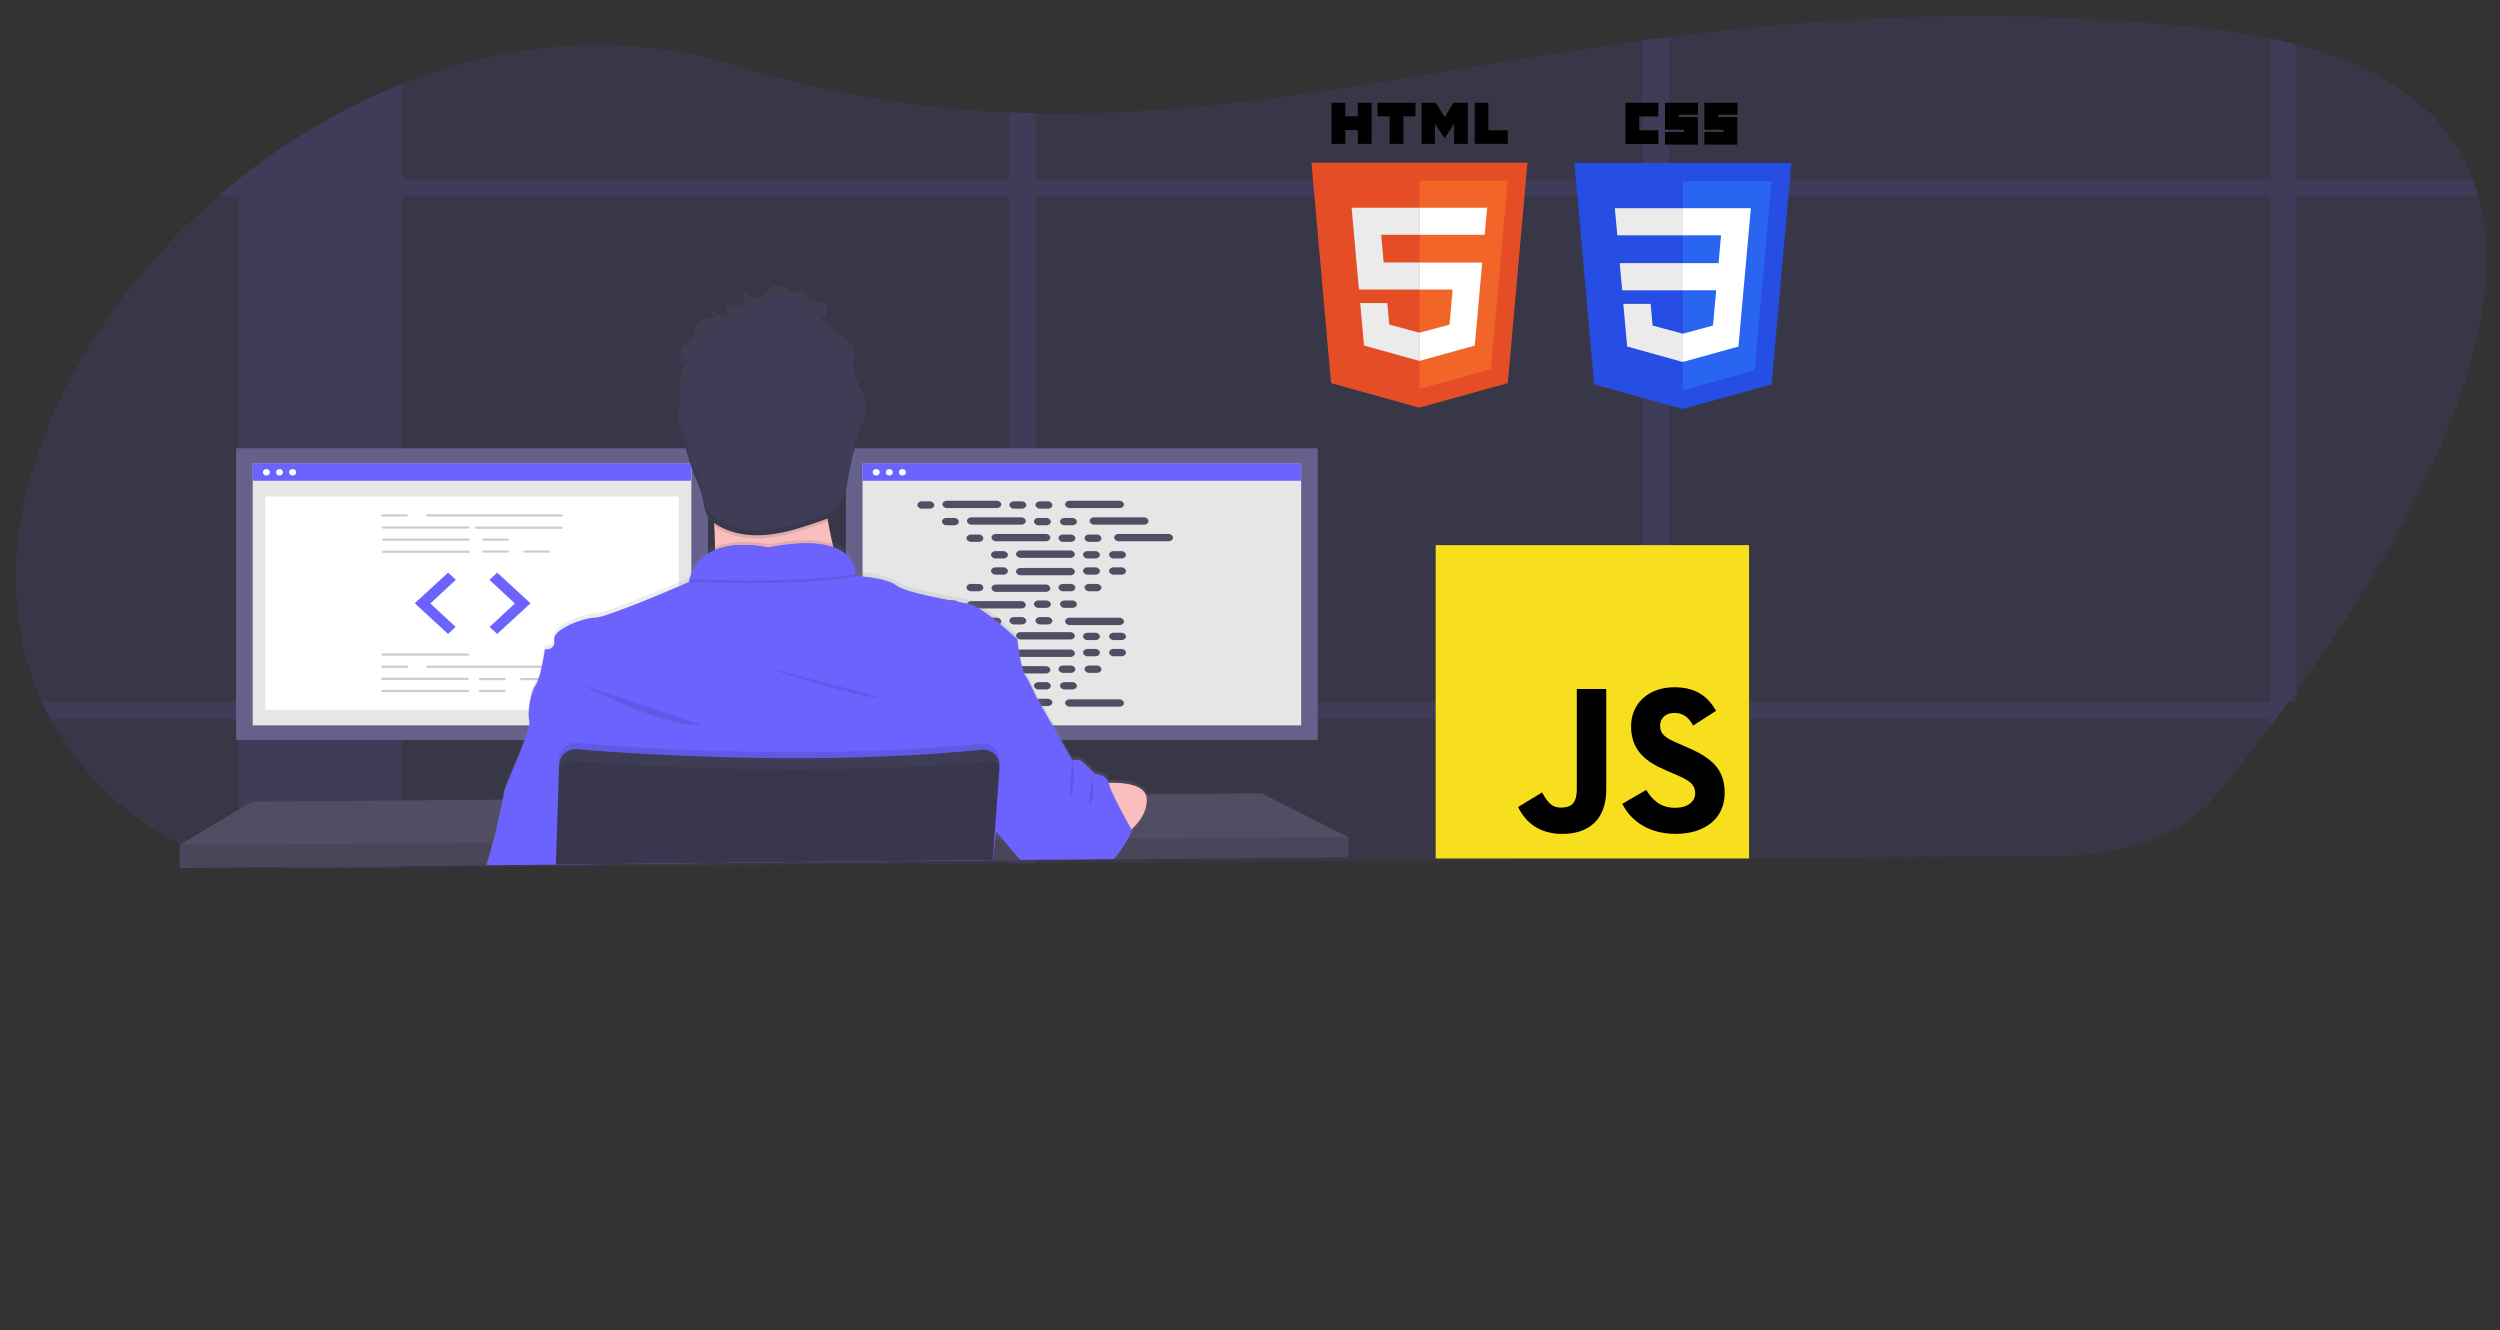 <?xml version="1.0" encoding="UTF-8" standalone="no"?>
<svg
   data-name="Layer 1"
   width="1041.32"
   height="554.17"
   viewBox="0 0 1041.32 554.17"
   version="1.1"
   id="svg172"
   sodipodi:docname="senadzenkovicdeveloper.svg"
   inkscape:version="1.1.1 (c3084ef, 2021-09-22)"
   xmlns:inkscape="http://www.inkscape.org/namespaces/inkscape"
   xmlns:sodipodi="http://sodipodi.sourceforge.net/DTD/sodipodi-0.dtd"
   xmlns="http://www.w3.org/2000/svg"
   xmlns:svg="http://www.w3.org/2000/svg"
   xmlns:rdf="http://www.w3.org/1999/02/22-rdf-syntax-ns#"
   xmlns:cc="http://creativecommons.org/ns#"
   xmlns:dc="http://purl.org/dc/elements/1.1/">
  <rect x="0" y="0" width="1041.32" height="554.17" fill="#333333" stroke="none"/>
  <g
     id="g15249"
     transform="matrix(0.252,0,0,0.252,955.009,90.54)">
    <path
       d="m 1673.577,27.188 q -9.92,-3.4 -20,-6.3 1.66,-6.79 3.09,-13.65 c 15.14,-73.51 5.24,-132.73 -28.57,-152.22 -32.42,-18.7 -85.44,0.8 -139,47.39 q -7.92,6.92 -15.47,14.2 -5.07,-4.85 -10.3,-9.51 c -56.11,-49.83 -112.32,-70.82 -146.14,-51.27 -32.39,18.75 -42,74.42 -28.35,144.09 q 2,10.35 4.59,20.58 c -7.95,2.26 -15.64,4.67 -23,7.24 -65.79,22.89 -107.81,58.89 -107.81,96.18 0,38.51 45.11,77.14 113.64,100.56 q 8.34,2.83 16.8,5.26 -2.74,11 -4.88,22.18 c -13,68.46 -2.84,122.82 29.46,141.45 33.37,19.26 89.37,-0.54 143.89,-48.2 4.31,-3.77 8.63,-7.77 13,-11.95 q 8.18,7.89 16.79,15.32 c 52.82,45.45 105,63.81 137.26,45.12 33.33,-19.29 44.16,-77.69 30.1,-148.73 q -1.6,-8.14 -3.73,-16.61 5.91,-1.74 11.56,-3.61 c 71.24,-23.6 117.6,-61.76 117.6,-100.79 0,-37.43 -43.38,-73.62 -110.5,-96.73 z"
       fill="#53c1de"
       id="path7594"
       clip-path="url(#clipPath15239)"
       inkscape:path-effect="#path-effect15243"
       inkscape:original-d="m 1673.5771,27.188468 q -9.92,-3.4 -20,-6.3 1.66,-6.79 3.09,-13.65 c 15.14,-73.51 5.24,-132.729998 -28.57,-152.219998 -32.42,-18.7 -85.44,0.8 -139,47.389998 q -7.92,6.92 -15.47,14.2 -5.07,-4.85 -10.3,-9.51 c -56.11,-49.829998 -112.32,-70.819998 -146.14,-51.269998 -32.39,18.75 -42,74.419998 -28.35,144.08999795 q 2,10.35000005 4.59,20.58000005 c -7.95,2.26 -15.64,4.67 -23,7.24 -65.79,22.89 -107.81,58.89 -107.81,96.180002 0,38.51 45.11,77.14 113.64,100.56 q 8.34,2.83 16.8,5.26 -2.74,11 -4.88,22.18 c -13,68.46 -2.84,122.82 29.46,141.45 33.37,19.26 89.37,-0.54 143.89,-48.2 4.31,-3.77 8.63,-7.77 13,-11.95 q 8.18,7.89 16.79,15.32 c 52.82,45.45 105,63.81 137.26,45.12 33.33,-19.29 44.16,-77.69 30.1,-148.73 q -1.6,-8.14 -3.73,-16.61 5.91,-1.74 11.56,-3.61 c 71.24,-23.6 117.6,-61.76 117.6,-100.79 0,-37.430002 -43.38,-73.620002 -110.5,-96.730002 z"
       transform="translate(-195.785,-3.318)" />
    <path
       d="m 1277.562,65.1 a 55.5,55.5 0 1 1 -55.5,55.5 55.49,55.49 0 0 1 55.5,-55.5"
       fill="#53c1de"
       id="path7598" />
  </g>
  <sodipodi:namedview
     id="namedview174"
     pagecolor="#ffffff"
     bordercolor="#666666"
     borderopacity="1.0"
     inkscape:pageshadow="2"
     inkscape:pageopacity="0.0"
     inkscape:pagecheckerboard="0"
     showgrid="false"
     inkscape:zoom="0.85235098"
     inkscape:cx="606.55764"
     inkscape:cy="368.97945"
     inkscape:window-width="1869"
     inkscape:window-height="937"
     inkscape:window-x="26"
     inkscape:window-y="25"
     inkscape:window-maximized="0"
     inkscape:current-layer="svg172" />
  <defs
     id="defs16">
    <inkscape:path-effect
       effect="powerclip"
       id="path-effect15243"
       is_visible="true"
       lpeversion="1"
       inverse="true"
       flatten="false"
       hide_clip="false"
       message="Use fill-rule evenodd on &lt;b&gt;fill and stroke&lt;/b&gt; dialog if no flatten result after convert clip to paths." />
    <linearGradient
       id="dff037aa-d578-4bab-81e7-399360663117-87"
       x1="597.75"
       y1="725.44"
       x2="597.75"
       y2="347.69"
       gradientUnits="userSpaceOnUse"
       gradientTransform="matrix(0.643,0,0,0.641,-44.381,-104.134)">
      <stop
         offset="0"
         stop-color="gray"
         stop-opacity="0.25"
         id="stop9" />
      <stop
         offset="0.54"
         stop-color="gray"
         stop-opacity="0.12"
         id="stop11" />
      <stop
         offset="1"
         stop-color="gray"
         stop-opacity="0.1"
         id="stop13" />
    </linearGradient>
    <clipPath
       clipPathUnits="userSpaceOnUse"
       id="clipPath15239">
      <path
         d="m 1658.127,199.508 c -3.4,1.13 -6.88,2.21 -10.44,3.27 a 621.6,621.6 0 0 0 -31.47,-78.73 623.06,623.06 0 0 0 30.25,-77.58 c 6.35,1.84 12.53,3.78 18.47,5.83 57.51,19.79 92.59,49.06 92.59,71.62 0,24 -37.89,55.21 -99.4,75.59 z m -25.52,50.58 c 6.22,31.41 7.1,59.81 3,82 -3.7,19.95 -11.14,33.25 -20.34,38.58 -19.59,11.33 -61.47,-3.4 -106.64,-42.27 q -7.77,-6.69 -15.63,-14.25 a 624.23,624.23 0 0 0 52.09,-66.14 620.2,620.2 0 0 0 84.17,-13 q 1.9,7.68 3.37,15 z m -258.12,118.64 c -19.14,6.76 -34.38,6.95 -43.59,1.64 -19.6,-11.31 -27.75,-55 -16.63,-113.5 q 2,-10.37 4.53,-20.63 a 625.79,625.79 0 0 0 83.75,12.13 645.09,645.09 0 0 0 53.35,65.9 q -5.79,5.61 -11.84,10.91 c -24.11,21.08 -48.28,36 -69.57,43.55 z m -89.64,-169.37 c -30.31,-10.36 -55.33,-23.82 -72.49,-38.5 -15.41,-13.2 -23.19,-26.31 -23.19,-36.94 0,-22.63 33.74,-51.5 90,-71.11 q 10.6,-3.69 21.39,-6.73 a 637.08,637.08 0 0 0 30.29,78.48 646.29,646.29 0 0 0 -30.66,79.6 q -7.74,-2.21 -15.34,-4.8 z m 30.05,-204.54 c -11.68,-59.69 -3.93,-104.72 15.59,-116 20.79,-12 66.76,5.12 115.22,48.15 3.1,2.75 6.21,5.63 9.32,8.6 a 635.89,635.89 0 0 0 -52.93,65.52 648.42,648.42 0 0 0 -82.93,12.89 q -2.39,-9.52 -4.27,-19.15 z m 268.11,66.19 q -9.11,-15.74 -18.89,-31.08 c 19.83,2.51 38.82,5.83 56.66,9.91 a 565.54,565.54 0 0 1 -19.89,53.51 q -8.61,-16.35 -17.88,-32.34 z m -109.36,-106.47 a 569.3,569.3 0 0 1 36.57,44.14 q -36.71,-1.73 -73.45,0 c 12.07,-15.92 24.44,-30.72 36.88,-44.13 z m -110,106.65 q -9.15,15.87 -17.55,32.14 c -7.73,-18.33 -14.34,-36.36 -19.74,-53.77 17.73,-4 36.64,-7.21 56.34,-9.68 q -9.92,15.44 -19.07,31.31 z m 19.61,158.65 a 564.64,564.64 0 0 1 -57.25,-9.21 c 5.49,-17.71 12.25,-36.13 20.15,-54.86 q 8.43,16.29 17.61,32.16 9.34,16.19 19.47,31.91 z m 91.14,75.33 c -12.6,-13.54 -25.15,-28.54 -37.39,-44.75 q 17.85,0.71 36.36,0.71 19,0 37.51,-0.84 a 563.94,563.94 0 0 1 -36.5,44.88 z m 126.69,-140.35 a 562.82,562.82 0 0 1 20.92,54.66 561.35,561.35 0 0 1 -58,9.89 q 9.85,-15.63 19.08,-31.63 9.38,-16.26 18,-32.92 z m -41,19.66 q -14.12,24.52 -29.81,48.1 c -18.44,1.32 -37.49,2 -56.91,2 -19.42,0 -38.15,-0.6 -56.27,-1.78 q -16.09,-23.5 -30.39,-48.17 -14.3,-24.67 -26.51,-50.08 12.27,-25.53 26.43,-50.1 v 0 q 14.14,-24.56 30.13,-48 c 18.49,-1.4 37.43,-2.13 56.59,-2.13 19.16,0 38.22,0.74 56.69,2.14 q 15.81,23.37 30,47.81 14.19,24.44 26.79,49.87 -12.45,25.62 -26.71,50.3 z m 54.77,-296.46 c 20.81,12 28.9,60.4 15.83,123.87 q -1.29,6.19 -2.8,12.35 a 635.74,635.74 0 0 0 -83.09,-13.13 625.16,625.16 0 0 0 -52.53,-65.56 q 7,-6.74 14.29,-13.11 c 45.88,-39.93 88.76,-55.69 108.3,-44.42 z"
         fill="#ffffff"
         id="path15241"
         style="display:none" />
      <path
         id="lpe_path-effect15243"
         class="powerclip"
         d="m 1157.617,-157.019 h 631.49 v 562.918 h -631.49 z m 500.51,356.528 c 61.51,-20.38 99.4,-51.59 99.4,-75.59 0,-22.56 -35.08,-51.83 -92.59,-71.62 -5.94,-2.05 -12.12,-3.99 -18.47,-5.83 a 623.06,623.06 0 0 1 -30.25,77.58 621.6,621.6 0 0 1 31.47,78.73 c 3.56,-1.06 7.04,-2.14 10.44,-3.27 z m -25.52,50.58 0.02,-0.08 q -1.47,-7.32 -3.37,-15 a 620.2,620.2 0 0 1 -84.17,13 624.23,624.23 0 0 1 -52.09,66.14 q 7.86,7.56 15.63,14.25 c 45.17,38.87 87.05,53.6 106.64,42.27 9.2,-5.33 16.64,-18.63 20.34,-38.58 4.1,-22.19 3.22,-50.59 -3,-82 z m -258.12,118.64 c 21.29,-7.55 45.46,-22.47 69.57,-43.55 q 6.05,-5.3 11.84,-10.91 a 645.09,645.09 0 0 1 -53.35,-65.9 625.79,625.79 0 0 1 -83.75,-12.13 q -2.53,10.26 -4.53,20.63 c -11.12,58.5 -2.97,102.19 16.63,113.5 9.21,5.31 24.45,5.12 43.59,-1.64 z m -89.64,-169.37 q 7.6,2.59 15.34,4.8 a 646.29,646.29 0 0 1 30.66,-79.6 637.08,637.08 0 0 1 -30.29,-78.48 q -10.79,3.04 -21.39,6.73 c -56.26,19.61 -90,48.48 -90,71.11 0,10.63 7.78,23.74 23.19,36.94 17.16,14.68 42.18,28.14 72.49,38.5 z m 30.05,-204.54 v 0.01 q 1.88,9.63 4.27,19.15 a 648.42,648.42 0 0 1 82.93,-12.89 635.89,635.89 0 0 1 52.93,-65.52 c -3.11,-2.97 -6.22,-5.85 -9.32,-8.6 -48.46,-43.03 -94.43,-60.15 -115.22,-48.15 -19.52,11.28 -27.27,56.31 -15.59,116 z m 268.11,66.19 q 9.27,15.99 17.88,32.34 a 565.54,565.54 0 0 0 19.89,-53.51 c -17.84,-4.08 -36.83,-7.4 -56.66,-9.91 q 9.78,15.34 18.89,31.08 z m -109.36,-106.47 v 0.01 c -12.44,13.41 -24.81,28.21 -36.88,44.13 q 36.74,-1.73 73.45,0 a 569.3,569.3 0 0 0 -36.57,-44.14 z m -110,106.65 h -0.02 q 9.15,-15.87 19.07,-31.31 c -19.7,2.47 -38.61,5.68 -56.34,9.68 5.4,17.41 12.01,35.44 19.74,53.77 q 8.4,-16.27 17.55,-32.14 z m 19.61,158.65 h -0.02 q -10.13,-15.72 -19.47,-31.91 -9.18,-15.87 -17.61,-32.16 c -7.9,18.73 -14.66,37.15 -20.15,54.86 a 564.64,564.64 0 0 0 57.25,9.21 z m 91.14,75.33 h -0.02 a 563.94,563.94 0 0 0 36.5,-44.88 q -18.51,0.84 -37.51,0.84 -18.51,0 -36.36,-0.71 c 12.24,16.21 24.79,31.21 37.39,44.75 z m 126.69,-140.35 q -8.62,16.66 -18,32.92 -9.23,16 -19.08,31.63 a 561.35,561.35 0 0 0 58,-9.89 562.82,562.82 0 0 0 -20.92,-54.66 z m -41,19.66 0.03,-0.04 q 14.26,-24.68 26.71,-50.3 -12.6,-25.43 -26.79,-49.87 -14.19,-24.44 -30,-47.81 c -18.47,-1.4 -37.53,-2.14 -56.69,-2.14 -19.16,0 -38.1,0.73 -56.59,2.13 q -15.99,23.44 -30.13,48 v 0 q -14.16,24.57 -26.43,50.1 12.21,25.41 26.51,50.08 14.3,24.67 30.39,48.17 c 18.12,1.18 36.85,1.78 56.27,1.78 19.42,0 38.47,-0.68 56.91,-2 q 15.69,-23.58 29.81,-48.1 z m 54.77,-296.46 c -19.54,-11.27 -62.42,4.49 -108.3,44.42 q -7.29,6.37 -14.29,13.11 a 625.16,625.16 0 0 1 52.53,65.56 635.74,635.74 0 0 1 83.09,13.13 q 1.51,-6.16 2.8,-12.35 c 13.07,-63.47 4.98,-111.87 -15.83,-123.87 z" />
    </clipPath>
  </defs>
  <title
     id="title18">programming</title>
  <path
     d="m 956.827,287.41 q -1.72,2.403 -3.429,4.741 -2.668,3.633 -5.267,7.125 c -0.771,1.032 -1.542,2.044 -2.293,3.056 -8.499,11.257 -16.435,21.214 -23.175,29.402 a 72.35,46.906 0 0 1 -63.061,24.795 l -149.869,1.057 h -1.581 l -12.847,0.09 -10.989,0.077 -33.7,0.237 h -1.364 l -17.156,0.122 h -0.524 l -105.744,0.743 -94.389,0.641 -10.98,0.077 -68.19,0.481 h -0.079 l -44.225,0.308 h -0.474 l -139.838,0.98 -41.833,0.295 A 87.036,56.426 0 0 1 99.464,359.188 85.376,55.35 0 0 1 60.833,343.331 C 42.866,330.497 29.772,315.524 20.977,299.276 q -1.907,-3.517 -3.558,-7.125 C -13.029,225.423 24.09,139.332 90.896,81.72 q 4.2,-3.614 8.539,-7.048 l 0.069,-0.051 c 20.546,-16.351 43.582,-30.01 68.121,-39.723 43.483,-17.241 91.661,-22.098 139.048,-7.624 40.094,12.25 77.529,18.01 113.818,19.573 3.666,0.154 7.333,0.269 10.98,0.34 83.241,1.698 161.254,-17.747 252.866,-30.299 3.647,-0.5 7.303,-0.993 10.989,-1.461 65.354,-8.432 137.852,-12.878 224.068,-3.53 a 186.87,121.15 0 0 1 26.446,4.1 q 5.702,1.192 10.989,2.563 c 41.151,10.853 63.594,30.907 73.131,56.036 q 1.354,3.498 2.342,7.118 c 16.909,60.444 -32.612,146.182 -75.473,205.697 z"
     fill="#6c63ff"
     opacity="0.1"
     id="path20"
     style="stroke-width:0.796" />
  <g
     opacity="0.1"
     id="g34"
     transform="matrix(0.988,0,0,0.641,6.637,6.649)">
    <path
       d="m 242.24,217 v 509.62 l -42.33,0.46 a 88.07,88.07 0 0 1 -26.67,-3.82 V 279 h 0.07 c 20.79,-25.55 44.1,-46.87 68.93,-62 z"
       transform="translate(-79.34,-172.91)"
       fill="#6c63ff"
       id="path22" />
    <path
       d="M 1117.24,290.08 H 164.6 q 4.25,-5.64 8.64,-11 V 279 h 941.63 q 1.37,5.43 2.37,11.08 z"
       transform="translate(-79.34,-172.91)"
       fill="#6c63ff"
       id="path24" />
    <path
       d="m 1040.82,191.51 v 427 h -3.47 q -2.7,5.67 -5.33,11.12 c -0.78,1.61 -1.56,3.19 -2.32,4.77 V 187.47 q 5.77,1.86 11.12,4.04 z"
       transform="translate(-79.34,-172.91)"
       fill="#6c63ff"
       id="path26" />
    <path
       d="m 776.21,186.58 v 534.25 l -11.12,0.12 V 188.86 c 3.69,-0.78 7.39,-1.55 11.12,-2.28 z"
       transform="translate(-79.34,-172.91)"
       fill="#6c63ff"
       id="path28" />
    <path
       d="m 509.22,236.15 v 487.58 l -11.11,0.12 V 235.62 c 3.71,0.24 7.42,0.38 11.11,0.53 z"
       transform="translate(-79.34,-172.91)"
       fill="#6c63ff"
       id="path30" />
    <path
       d="m 1037.35,618.52 q -2.7,5.67 -5.33,11.12 H 93.85 q -1.93,-5.49 -3.6,-11.12 z"
       transform="translate(-79.34,-172.91)"
       fill="#6c63ff"
       id="path32" />
  </g>
  <g
     id="g20713">
    <g
       id="g20084"
       transform="matrix(1.08,0,0,1.08,-111.12,-243.649)">
      <rect
         style="fill:#66618a;fill-opacity:1;stroke-width:1.095"
         id="rect17592"
         width="181.97"
         height="112.554"
         x="193.947"
         y="398.494" />
      <g
         id="g17568"
         transform="matrix(1.169,0,0,1.089,135.146,293.02)">
        <rect
           x="55.787"
           y="102.296"
           width="144.717"
           height="92.683"
           fill="#e6e6e6"
           id="rect7442"
           style="stroke-width:0.237" />
        <rect
           x="59.925"
           y="113.921"
           width="136.441"
           height="75.575"
           fill="#ffffff"
           id="rect7444"
           style="stroke-width:0.237" />
        <rect
           x="55.725"
           width="144.717"
           height="6.148"
           fill="#6c63ff"
           id="rect7446"
           y="102.214"
           style="stroke-width:0.237" />
        <circle
           cx="60.294"
           cy="105.357"
           fill="#ffffff"
           id="circle7448"
           r="1.14"
           style="stroke-width:0.237" />
        <circle
           cx="64.619"
           cy="105.357"
           fill="#ffffff"
           id="circle7450"
           r="1.14"
           style="stroke-width:0.237" />
        <circle
           cx="68.944"
           cy="105.357"
           fill="#ffffff"
           id="circle7452"
           r="1.14"
           style="stroke-width:0.237" />
        <path
           d="m 157.759,120.999 h -44.421 a 0.394,0.394 0 0 1 0,-0.782 h 44.421 a 0.394,0.394 0 0 1 0,0.782 z"
           fill="#cccccc"
           id="path7454"
           style="stroke-width:0.237" />
        <path
           d="M 126.98,125.299 H 98.737 a 0.394,0.394 0 0 1 0,-0.782 h 28.243 a 0.394,0.394 0 0 1 0,0.782 z"
           fill="#cccccc"
           id="path7456"
           style="stroke-width:0.237" />
        <path
           d="m 157.759,125.377 h -28.243 a 0.394,0.394 0 0 1 0,-0.782 h 28.243 a 0.394,0.394 0 0 1 0,0.782 z"
           fill="#cccccc"
           id="path7458"
           style="stroke-width:0.237" />
        <path
           d="M 127.048,129.599 H 98.806 a 0.394,0.394 0 0 1 0,-0.782 H 127.048 a 0.394,0.394 0 0 1 0,0.782 z"
           fill="#cccccc"
           id="path7460"
           style="stroke-width:0.237" />
        <path
           d="M 127.117,133.899 H 98.874 a 0.394,0.394 0 0 1 0,-0.782 h 28.243 a 0.394,0.394 0 0 1 0,0.782 z"
           fill="#cccccc"
           id="path7462"
           style="stroke-width:0.237" />
        <path
           d="m 139.936,129.599 h -8.089 a 0.394,0.394 0 0 1 0,-0.782 h 8.089 a 0.394,0.394 0 0 1 0,0.782 z"
           fill="#cccccc"
           id="path7464"
           style="stroke-width:0.237" />
        <path
           d="m 139.936,133.82 h -8.089 a 0.394,0.394 0 0 1 0,-0.782 h 8.089 a 0.394,0.394 0 0 1 0,0.782 z"
           fill="#cccccc"
           id="path7466"
           style="stroke-width:0.237" />
        <path
           d="m 153.509,133.82 h -8.089 a 0.394,0.394 0 0 1 0,-0.782 h 8.089 a 0.394,0.394 0 0 1 0,0.782 z"
           fill="#cccccc"
           id="path7468"
           style="stroke-width:0.237" />
        <path
           d="m 106.62,120.999 h -8.089 a 0.394,0.394 0 0 1 0,-0.782 h 8.089 a 0.394,0.394 0 0 1 0,0.782 z"
           fill="#cccccc"
           id="path7470"
           style="stroke-width:0.237" />
        <path
           d="M 126.877,170.3 H 98.634 a 0.394,0.394 0 0 1 0,-0.782 h 28.243 a 0.394,0.394 0 0 1 0,0.782 z"
           fill="#cccccc"
           id="path7472"
           style="stroke-width:0.237" />
        <path
           d="M 126.74,178.899 H 98.497 a 0.394,0.394 0 0 1 0,-0.782 h 28.243 a 0.394,0.394 0 0 1 0,0.782 z"
           fill="#cccccc"
           id="path7474"
           style="stroke-width:0.237" />
        <path
           d="M 126.808,183.199 H 98.566 a 0.394,0.394 0 0 1 0,-0.782 h 28.243 a 0.394,0.394 0 0 1 0,0.782 z"
           fill="#cccccc"
           id="path7476"
           style="stroke-width:0.237" />
        <path
           d="m 138.873,178.977 h -8.089 a 0.394,0.394 0 0 1 0,-0.782 h 8.089 a 0.394,0.394 0 0 1 0,0.782 z"
           fill="#cccccc"
           id="path7478"
           style="stroke-width:0.237" />
        <path
           d="m 138.873,183.199 h -8.089 a 0.394,0.394 0 0 1 0,-0.782 h 8.089 a 0.394,0.394 0 0 1 0,0.782 z"
           fill="#cccccc"
           id="path7480"
           style="stroke-width:0.237" />
        <path
           d="m 152.446,178.977 h -8.089 a 0.394,0.394 0 0 1 0,-0.782 h 8.089 a 0.394,0.394 0 0 1 0,0.782 z"
           fill="#cccccc"
           id="path7482"
           style="stroke-width:0.237" />
        <path
           d="M 157.793,174.6 H 113.373 a 0.394,0.394 0 0 1 0,-0.782 h 44.421 a 0.394,0.394 0 0 1 0,0.782 z"
           fill="#cccccc"
           id="path7484"
           style="stroke-width:0.237" />
        <path
           d="m 106.655,174.6 h -8.089 a 0.394,0.394 0 0 1 0,-0.782 h 8.089 a 0.394,0.394 0 0 1 0,0.782 z"
           fill="#cccccc"
           id="path7486"
           style="stroke-width:0.237" />
        <polygon
           points="501.622,208.985 547.965,254.748 558.392,244.321 523.345,209.274 558.681,173.938 547.965,163.221 "
           fill="#e6e6e6"
           id="polygon7488"
           transform="matrix(0.237,0,0,0.237,-9.633,102.214)" />
        <polygon
           points="662.662,208.985 616.32,254.748 605.893,244.321 640.939,209.274 605.603,173.938 616.32,163.221 "
           fill="#e6e6e6"
           id="polygon7490"
           transform="matrix(0.237,0,0,0.237,-9.633,102.214)" />
        <polygon
           points="501.622,208.985 547.965,254.748 558.392,244.321 523.345,209.274 558.681,173.938 547.965,163.221 "
           fill="#6c63ff"
           id="polygon7492"
           transform="matrix(0.237,0,0,0.237,-9.633,102.214)" />
        <polygon
           points="662.662,208.985 616.32,254.748 605.893,244.321 640.939,209.274 605.603,173.938 616.32,163.221 "
           fill="#6c63ff"
           id="polygon7494"
           transform="matrix(0.237,0,0,0.237,-9.633,102.214)" />
      </g>
    </g>
    <g
       id="g20084-5"
       transform="matrix(1.08,0,0,1.08,142.88,-243.649)">
      <rect
         style="fill:#66618a;fill-opacity:1;stroke-width:1.095"
         id="rect17592-1"
         width="181.97"
         height="112.554"
         x="193.947"
         y="398.494" />
      <g
         id="g17568-4"
         transform="matrix(1.169,0,0,1.089,135.146,293.02)">
        <rect
           x="55.787"
           y="102.296"
           width="144.717"
           height="92.683"
           fill="#e6e6e6"
           id="rect7442-6"
           style="stroke-width:0.237" />
        <rect
           x="55.725"
           width="144.717"
           height="6.148"
           fill="#6c63ff"
           id="rect7446-3"
           y="102.214"
           style="stroke-width:0.237" />
        <circle
           cx="60.294"
           cy="105.357"
           fill="#ffffff"
           id="circle7448-2"
           r="1.14"
           style="stroke-width:0.237" />
        <circle
           cx="64.619"
           cy="105.357"
           fill="#ffffff"
           id="circle7450-2"
           r="1.14"
           style="stroke-width:0.237" />
        <circle
           cx="68.944"
           cy="105.357"
           fill="#ffffff"
           id="circle7452-1"
           r="1.14"
           style="stroke-width:0.237" />
        <path
           d="m 106.655,174.6 h -8.089 a 0.394,0.394 0 0 1 0,-0.782 h 8.089 a 0.394,0.394 0 0 1 0,0.782 z"
           fill="#cccccc"
           id="path7486-3"
           style="stroke-width:0.237" />
        <polygon
           points="501.622,208.985 547.965,254.748 558.392,244.321 523.345,209.274 558.681,173.938 547.965,163.221 "
           fill="#e6e6e6"
           id="polygon7488-7"
           transform="matrix(0.237,0,0,0.237,-9.633,102.214)" />
        <polygon
           points="662.662,208.985 616.32,254.748 605.893,244.321 640.939,209.274 605.603,173.938 616.32,163.221 "
           fill="#e6e6e6"
           id="polygon7490-1"
           transform="matrix(0.237,0,0,0.237,-9.633,102.214)" />
      </g>
    </g>
  </g>
  <g
     id="g6902"
     transform="translate(14)">
    <g
       id="g6188"
       transform="translate(-6)">
      <rect
         x="374.122"
         y="208.82"
         width="7.03"
         height="3.062"
         rx="1.84"
         fill="#e6e6e6"
         id="rect252"
         style="fill:#514e64;fill-opacity:1;stroke-width:0.583" />
      <rect
         x="412.449"
         y="208.82"
         width="7.03"
         height="3.062"
         rx="1.84"
         fill="#e6e6e6"
         id="rect254"
         style="fill:#514e64;fill-opacity:1;stroke-width:0.583" />
      <rect
         x="423.308"
         y="208.82"
         width="7.03"
         height="3.062"
         rx="1.84"
         fill="#e6e6e6"
         id="rect256"
         style="fill:#514e64;fill-opacity:1;stroke-width:0.583" />
      <rect
         x="384.548"
         y="208.565"
         width="24.507"
         height="3.062"
         rx="1.84"
         fill="#e6e6e6"
         id="rect258"
         style="fill:#514e64;fill-opacity:1;stroke-width:0.583" />
      <rect
         x="435.649"
         y="208.565"
         width="24.507"
         height="3.062"
         rx="1.84"
         fill="#e6e6e6"
         id="rect260"
         style="fill:#514e64;fill-opacity:1;stroke-width:0.583" />
      <rect
         x="384.343"
         y="215.731"
         width="7.03"
         height="3.062"
         rx="1.84"
         fill="#e6e6e6"
         id="rect262"
         style="fill:#514e64;fill-opacity:1;stroke-width:0.583" />
      <rect
         x="422.669"
         y="215.731"
         width="7.03"
         height="3.062"
         rx="1.84"
         fill="#e6e6e6"
         id="rect264"
         style="fill:#514e64;fill-opacity:1;stroke-width:0.583" />
      <rect
         x="433.528"
         y="215.731"
         width="7.03"
         height="3.062"
         rx="1.84"
         fill="#e6e6e6"
         id="rect266"
         style="fill:#514e64;fill-opacity:1;stroke-width:0.583" />
      <rect
         x="394.767"
         y="215.476"
         width="24.507"
         height="3.062"
         rx="1.84"
         fill="#e6e6e6"
         id="rect268"
         style="fill:#514e64;fill-opacity:1;stroke-width:0.583" />
      <rect
         x="445.869"
         y="215.476"
         width="24.507"
         height="3.062"
         rx="1.84"
         fill="#e6e6e6"
         id="rect270"
         style="fill:#514e64;fill-opacity:1;stroke-width:0.583" />
      <rect
         x="394.562"
         y="222.642"
         width="7.03"
         height="3.062"
         rx="1.84"
         fill="#e6e6e6"
         id="rect272"
         style="fill:#514e64;fill-opacity:1;stroke-width:0.583" />
      <rect
         x="432.889"
         y="222.642"
         width="7.03"
         height="3.062"
         rx="1.84"
         fill="#e6e6e6"
         id="rect274"
         style="fill:#514e64;fill-opacity:1;stroke-width:0.583" />
      <rect
         x="443.748"
         y="222.642"
         width="7.03"
         height="3.062"
         rx="1.84"
         fill="#e6e6e6"
         id="rect276"
         style="fill:#514e64;fill-opacity:1;stroke-width:0.583" />
      <rect
         x="404.988"
         y="222.386"
         width="24.507"
         height="3.062"
         rx="1.84"
         fill="#e6e6e6"
         id="rect278"
         style="fill:#514e64;fill-opacity:1;stroke-width:0.583" />
      <rect
         x="456.089"
         y="222.386"
         width="24.507"
         height="3.062"
         rx="1.84"
         fill="#e6e6e6"
         id="rect280"
         style="fill:#514e64;fill-opacity:1;stroke-width:0.583" />
      <rect
         x="404.783"
         y="229.553"
         width="7.03"
         height="3.062"
         rx="1.84"
         fill="#e6e6e6"
         id="rect282"
         style="fill:#514e64;fill-opacity:1;stroke-width:0.583" />
      <rect
         x="443.11"
         y="229.553"
         width="7.03"
         height="3.062"
         rx="1.84"
         fill="#e6e6e6"
         id="rect284"
         style="fill:#514e64;fill-opacity:1;stroke-width:0.583" />
      <rect
         x="453.969"
         y="229.553"
         width="7.03"
         height="3.062"
         rx="1.84"
         fill="#e6e6e6"
         id="rect286"
         style="fill:#514e64;fill-opacity:1;stroke-width:0.583" />
      <rect
         x="415.208"
         y="229.297"
         width="24.507"
         height="3.062"
         rx="1.84"
         fill="#e6e6e6"
         id="rect288"
         style="fill:#514e64;fill-opacity:1;stroke-width:0.583" />
      <rect
         x="412.449"
         y="257.032"
         width="7.03"
         height="3.062"
         rx="1.84"
         fill="#e6e6e6"
         id="rect290"
         style="fill:#514e64;fill-opacity:1;stroke-width:0.583" />
      <rect
         x="423.308"
         y="257.032"
         width="7.03"
         height="3.062"
         rx="1.84"
         fill="#e6e6e6"
         id="rect292"
         style="fill:#514e64;fill-opacity:1;stroke-width:0.583" />
      <rect
         x="435.649"
         y="257.288"
         width="24.507"
         height="3.062"
         rx="1.84"
         fill="#e6e6e6"
         id="rect294"
         style="fill:#514e64;fill-opacity:1;stroke-width:0.583" />
      <rect
         x="374.122"
         y="257.032"
         width="7.03"
         height="3.062"
         rx="1.84"
         fill="#e6e6e6"
         id="rect296"
         style="fill:#514e64;fill-opacity:1;stroke-width:0.583" />
      <rect
         x="384.548"
         y="257.288"
         width="24.507"
         height="3.062"
         rx="1.84"
         fill="#e6e6e6"
         id="rect298"
         style="fill:#514e64;fill-opacity:1;stroke-width:0.583" />
      <rect
         x="384.343"
         y="250.122"
         width="7.03"
         height="3.062"
         rx="1.84"
         fill="#e6e6e6"
         id="rect300"
         style="fill:#514e64;fill-opacity:1;stroke-width:0.583" />
      <rect
         x="422.669"
         y="250.122"
         width="7.03"
         height="3.062"
         rx="1.84"
         fill="#e6e6e6"
         id="rect302"
         style="fill:#514e64;fill-opacity:1;stroke-width:0.583" />
      <rect
         x="433.528"
         y="250.122"
         width="7.03"
         height="3.062"
         rx="1.84"
         fill="#e6e6e6"
         id="rect304"
         style="fill:#514e64;fill-opacity:1;stroke-width:0.583" />
      <rect
         x="394.767"
         y="250.377"
         width="24.507"
         height="3.062"
         rx="1.84"
         fill="#e6e6e6"
         id="rect306"
         style="fill:#514e64;fill-opacity:1;stroke-width:0.583" />
      <rect
         x="394.562"
         y="243.211"
         width="7.03"
         height="3.062"
         rx="1.84"
         fill="#e6e6e6"
         id="rect308"
         style="fill:#514e64;fill-opacity:1;stroke-width:0.583" />
      <rect
         x="432.889"
         y="243.211"
         width="7.03"
         height="3.062"
         rx="1.84"
         fill="#e6e6e6"
         id="rect310"
         style="fill:#514e64;fill-opacity:1;stroke-width:0.583" />
      <rect
         x="443.748"
         y="243.211"
         width="7.03"
         height="3.062"
         rx="1.84"
         fill="#e6e6e6"
         id="rect312"
         style="fill:#514e64;fill-opacity:1;stroke-width:0.583" />
      <rect
         x="404.988"
         y="243.466"
         width="24.507"
         height="3.062"
         rx="1.84"
         fill="#e6e6e6"
         id="rect314"
         style="fill:#514e64;fill-opacity:1;stroke-width:0.583" />
      <rect
         x="404.783"
         y="236.3"
         width="7.03"
         height="3.062"
         rx="1.84"
         fill="#e6e6e6"
         id="rect316"
         style="fill:#514e64;fill-opacity:1;stroke-width:0.583" />
      <rect
         x="443.11"
         y="236.3"
         width="7.03"
         height="3.062"
         rx="1.84"
         fill="#e6e6e6"
         id="rect318"
         style="fill:#514e64;fill-opacity:1;stroke-width:0.583" />
      <rect
         x="453.969"
         y="236.3"
         width="7.03"
         height="3.062"
         rx="1.84"
         fill="#e6e6e6"
         id="rect320"
         style="fill:#514e64;fill-opacity:1;stroke-width:0.583" />
      <rect
         x="415.208"
         y="236.556"
         width="24.507"
         height="3.062"
         rx="1.84"
         fill="#e6e6e6"
         id="rect322"
         style="fill:#514e64;fill-opacity:1;stroke-width:0.583" />
    </g>
    <g
       id="g6841">
      <rect
         x="398.783"
         y="263.553"
         width="7.03"
         height="3.062"
         rx="1.84"
         fill="#e6e6e6"
         id="rect282-8"
         style="fill:#514e64;fill-opacity:1;stroke-width:0.583" />
      <rect
         x="437.11"
         y="263.553"
         width="7.03"
         height="3.062"
         rx="1.84"
         fill="#e6e6e6"
         id="rect284-3"
         style="fill:#514e64;fill-opacity:1;stroke-width:0.583" />
      <rect
         x="447.969"
         y="263.553"
         width="7.03"
         height="3.062"
         rx="1.84"
         fill="#e6e6e6"
         id="rect286-5"
         style="fill:#514e64;fill-opacity:1;stroke-width:0.583" />
      <rect
         x="409.208"
         y="263.297"
         width="24.507"
         height="3.062"
         rx="1.84"
         fill="#e6e6e6"
         id="rect288-2"
         style="fill:#514e64;fill-opacity:1;stroke-width:0.583" />
      <rect
         x="406.449"
         y="291.032"
         width="7.03"
         height="3.062"
         rx="1.84"
         fill="#e6e6e6"
         id="rect290-2"
         style="fill:#514e64;fill-opacity:1;stroke-width:0.583" />
      <rect
         x="417.308"
         y="291.032"
         width="7.03"
         height="3.062"
         rx="1.84"
         fill="#e6e6e6"
         id="rect292-6"
         style="fill:#514e64;fill-opacity:1;stroke-width:0.583" />
      <rect
         x="429.649"
         y="291.288"
         width="24.507"
         height="3.062"
         rx="1.84"
         fill="#e6e6e6"
         id="rect294-6"
         style="fill:#514e64;fill-opacity:1;stroke-width:0.583" />
      <rect
         x="368.122"
         y="291.032"
         width="7.03"
         height="3.062"
         rx="1.84"
         fill="#e6e6e6"
         id="rect296-7"
         style="fill:#514e64;fill-opacity:1;stroke-width:0.583" />
      <rect
         x="378.548"
         y="291.288"
         width="24.507"
         height="3.062"
         rx="1.84"
         fill="#e6e6e6"
         id="rect298-8"
         style="fill:#514e64;fill-opacity:1;stroke-width:0.583" />
      <rect
         x="378.343"
         y="284.122"
         width="7.03"
         height="3.062"
         rx="1.84"
         fill="#e6e6e6"
         id="rect300-4"
         style="fill:#514e64;fill-opacity:1;stroke-width:0.583" />
      <rect
         x="416.669"
         y="284.122"
         width="7.03"
         height="3.062"
         rx="1.84"
         fill="#e6e6e6"
         id="rect302-1"
         style="fill:#514e64;fill-opacity:1;stroke-width:0.583" />
      <rect
         x="427.528"
         y="284.122"
         width="7.03"
         height="3.062"
         rx="1.84"
         fill="#e6e6e6"
         id="rect304-7"
         style="fill:#514e64;fill-opacity:1;stroke-width:0.583" />
      <rect
         x="388.767"
         y="284.377"
         width="24.507"
         height="3.062"
         rx="1.84"
         fill="#e6e6e6"
         id="rect306-1"
         style="fill:#514e64;fill-opacity:1;stroke-width:0.583" />
      <rect
         x="388.562"
         y="277.211"
         width="7.03"
         height="3.062"
         rx="1.84"
         fill="#e6e6e6"
         id="rect308-8"
         style="fill:#514e64;fill-opacity:1;stroke-width:0.583" />
      <rect
         x="426.889"
         y="277.211"
         width="7.03"
         height="3.062"
         rx="1.84"
         fill="#e6e6e6"
         id="rect310-7"
         style="fill:#514e64;fill-opacity:1;stroke-width:0.583" />
      <rect
         x="437.748"
         y="277.211"
         width="7.03"
         height="3.062"
         rx="1.84"
         fill="#e6e6e6"
         id="rect312-8"
         style="fill:#514e64;fill-opacity:1;stroke-width:0.583" />
      <rect
         x="398.988"
         y="277.466"
         width="24.507"
         height="3.062"
         rx="1.84"
         fill="#e6e6e6"
         id="rect314-7"
         style="fill:#514e64;fill-opacity:1;stroke-width:0.583" />
      <rect
         x="398.783"
         y="270.3"
         width="7.03"
         height="3.062"
         rx="1.84"
         fill="#e6e6e6"
         id="rect316-7"
         style="fill:#514e64;fill-opacity:1;stroke-width:0.583" />
      <rect
         x="437.11"
         y="270.3"
         width="7.03"
         height="3.062"
         rx="1.84"
         fill="#e6e6e6"
         id="rect318-4"
         style="fill:#514e64;fill-opacity:1;stroke-width:0.583" />
      <rect
         x="447.969"
         y="270.3"
         width="7.03"
         height="3.062"
         rx="1.84"
         fill="#e6e6e6"
         id="rect320-4"
         style="fill:#514e64;fill-opacity:1;stroke-width:0.583" />
      <rect
         x="409.208"
         y="270.556"
         width="24.507"
         height="3.062"
         rx="1.84"
         fill="#e6e6e6"
         id="rect322-9"
         style="fill:#514e64;fill-opacity:1;stroke-width:0.583" />
    </g>
  </g>
  <polygon
     points="711.18,548.05 709.56,548.08 651.82,548.61 650.44,548.63 632.89,548.78 632.37,548.78 525.39,549.77 349.78,551.4 349.63,551.4 304.98,551.82 304.5,551.83 106.1,553.65 106.1,538.65 152.75,510.65 246.35,509.87 248.35,509.86 249.01,509.85 251.01,509.82 295.95,509.45 297.96,509.44 298.6,509.43 300.6,509.42 315.01,509.3 315.39,509.29 350.94,508.99 351.23,508.99 628.63,506.65 635.42,506.6 636.1,506.6 641.28,506.55 678.93,506.24 680.93,506.21 682.78,506.19 683.74,506.19 695.45,506.1 697.77,506.07 700.88,506.05 710.63,505.96 726.1,505.83 728.1,505.81 731.58,505.79 732.23,505.79 806.94,505.15 863.1,533.65 863.1,546.65 "
     fill="#65617d"
     id="polygon40"
     transform="matrix(0.643,0,0,0.641,6.641,6.649)" />
  <polygon
     points="711.18,548.05 709.56,548.08 651.82,548.61 650.44,548.63 632.89,548.78 632.37,548.78 525.39,549.77 349.78,551.4 349.63,551.4 304.98,551.82 304.5,551.83 106.1,553.65 106.1,538.65 152.75,510.65 246.35,509.87 248.35,509.86 249.01,509.85 251.01,509.82 295.95,509.45 297.96,509.44 298.6,509.43 300.6,509.42 315.01,509.3 315.39,509.29 350.94,508.99 351.23,508.99 628.63,506.65 635.42,506.6 636.1,506.6 641.28,506.55 678.93,506.24 680.93,506.21 682.78,506.19 683.74,506.19 695.45,506.1 697.77,506.07 700.88,506.05 710.63,505.96 726.1,505.83 728.1,505.81 731.58,505.79 732.23,505.79 806.94,505.15 863.1,533.65 863.1,546.65 "
     opacity="0.2"
     id="polygon42"
     transform="matrix(0.643,0,0,0.641,6.641,6.649)" />
  <polygon
     points="711.18,548.05 709.56,548.08 651.82,548.61 650.44,548.63 632.89,548.78 632.37,548.78 525.39,549.77 349.78,551.4 349.63,551.4 304.98,551.82 304.5,551.83 106.1,553.65 106.1,538.65 308.61,537.32 309.09,537.32 350.08,537.04 350.27,537.04 633.35,535.17 633.64,535.17 633.81,535.16 634.28,535.16 639.07,535.13 640.53,535.13 715.02,534.63 719.42,534.61 720.4,534.6 863.1,533.65 863.1,546.65 "
     opacity="0.1"
     id="polygon100"
     transform="matrix(0.643,0,0,0.641,6.641,6.649)" />
  <ellipse
     cx="319.985"
     cy="181.022"
     fill="#fbbebe"
     id="circle102"
     rx="33.009"
     ry="32.887"
     style="stroke-width:0.642" />
  <path
     d="m 202.392,360.431 c 0,-0.07 0.039,-0.147 0.064,-0.224 0.643,-2.3 1.788,-6.189 2.643,-9.297 0.109,-0.384 0.212,-0.762 0.309,-1.121 0.945,-3.505 2.785,-11.712 3.807,-16.831 0.36,-1.8 0.643,-3.204 0.701,-3.908 0.129,-1.083 2.064,-5.715 4.257,-11.039 1.537,-3.742 3.215,-7.829 4.444,-11.276 a 39.472,39.326 0 0 0 1.884,-6.311 3.28,3.268 0 0 0 0,-1.365 9.447,9.412 0 0 1 -0.309,-2.242 v 0 c -0.148,-3.972 1.042,-10.251 2.881,-12.884 2.251,-3.204 3.858,-15.159 3.858,-15.159 0,0 3.331,0.481 3.858,-2.262 a 3.955,3.94 0 0 0 0.064,-0.897 4.765,4.748 0 0 0 -0.058,-0.711 c -0.572,-3.998 9.466,-8.252 15.112,-9.168 a 12.649,12.603 0 0 1 1.929,-0.179 17.517,17.453 0 0 0 4.019,-0.923 q 0.9,-0.276 1.929,-0.641 c 2.367,-0.794 5.196,-1.845 8.199,-2.998 11.292,-4.363 24.964,-10.251 24.964,-10.251 0.097,-0.455 0.206,-0.891 0.328,-1.32 a 17.82,17.754 0 0 1 10.514,-12.128 v 0 c 0,-0.423 0,-0.852 0,-1.281 0,-2.21 -0.097,-4.485 -0.193,-6.753 0,-0.442 -0.039,-0.884 -0.064,-1.326 0,-0.128 0,-0.263 0,-0.391 0,-0.128 0,-0.224 0,-0.333 0,-0.448 -0.045,-0.897 -0.071,-1.339 l -0.116,-0.09 a 10.553,10.514 0 0 1 -2.508,-2.691 9.82,9.783 0 0 1 -0.913,-1.922 c -0.804,-2.172 -0.99,-4.594 -1.531,-6.888 l -0.116,-0.474 a 54.018,53.819 0 0 0 -2.572,-6.779 c -1.421,-3.473 -2.514,-7.048 -3.601,-10.668 q -0.99,-3.287 -2,-6.586 l -1.016,-3.357 c -0.193,-0.641 -0.386,-1.281 -0.534,-1.922 v 0 a 8.534,8.502 0 0 1 -0.167,-0.897 6.431,6.407 0 0 1 0.154,-2.954 20.636,20.56 0 0 1 0.849,-1.922 5.061,5.042 0 0 0 0.322,-0.884 v 0 a 1.929,1.922 0 0 0 0.051,-0.205 3.633,3.62 0 0 0 0.071,-0.692 11.871,11.827 0 0 0 -0.334,-2.492 0.045,0.045 0 0 1 0,-0.032 1.646,1.64 0 0 0 -0.032,-0.173 16.386,16.325 0 0 1 -0.232,-1.922 18.295,18.228 0 0 1 2.231,-9.976 l 0.122,-0.231 a 16.218,16.158 0 0 1 1.183,-1.781 v 0 c 0.199,-0.269 0.405,-0.525 0.643,-0.782 -0.9,0.859 -2.379,0.481 -3.215,-0.442 a 2.321,2.313 0 0 1 -0.354,-0.481 2.45,2.441 0 0 1 -0.148,-0.288 c -0.032,-0.077 -0.058,-0.16 -0.084,-0.243 -0.45,-1.57 0.334,-3.242 1.363,-4.517 a 11.89,11.847 0 0 1 3.691,-3.011 v 0 a 2.469,2.46 0 0 1 0.257,-0.135 11.009,10.969 0 0 1 1.698,-0.679 v 0 a 9.685,9.649 0 0 1 1.048,-0.282 l -2.386,-0.218 -0.965,-0.09 a 9.318,9.284 0 0 1 8.36,-6.99 h 0.695 a 7.543,7.515 0 0 1 1.01,0.083 2.855,2.845 0 0 1 -1.704,-2.774 9.267,9.232 0 0 0 5.91,1.961 h 0.244 a 19.292,19.221 0 0 1 -0.219,-2.095 v 0 a 21.344,21.265 0 0 1 0,-2.858 5.428,5.408 0 0 0 4.36,1.448 l -1.338,-1.858 a 6.103,6.08 0 0 0 4.219,1.313 l 0.309,-0.032 a 4.502,4.485 0 0 0 0.765,-0.147 h 0.058 c -0.122,-0.154 -0.232,-0.314 -0.341,-0.481 l -0.039,-0.077 a 6.219,6.196 0 0 1 -0.643,-1.339 4.238,4.222 0 0 1 -0.154,-0.557 v 0 a 5.627,5.606 0 0 1 0.289,-3.492 c 2.077,1.73 4.354,4.094 7.074,2.307 2.72,-1.788 2.81,-5.068 7.074,-4.735 a 6.559,6.535 0 0 1 5.408,3.921 4.341,4.325 0 0 1 4.932,-1.121 4.405,4.389 0 0 1 2.495,4.414 c 1.768,-0.442 3.672,-0.878 5.37,-0.211 1.698,0.666 2.791,2.825 1.826,4.267 a 0.92,0.916 0 0 1 -0.09,0.128 c -0.791,1.019 -2.54,1.576 -2.354,2.858 l 0.27,0.192 0.836,0.602 q 4.92,3.537 9.582,7.432 c 1.595,1.333 3.293,2.934 3.402,5.017 a 5.556,5.536 0 0 1 -0.154,1.518 v 0 c -0.103,0.5 -0.244,1 -0.354,1.499 a 12.546,12.5 0 0 0 -0.219,3.876 v 0 c 0.045,0.378 0.103,0.75 0.174,1.128 0.984,4.953 4.958,9.04 5.35,14.095 v 0.359 a 11.434,11.392 0 0 1 -0.045,1.621 c -0.296,3.075 -1.723,6.029 -2.881,8.97 -0.071,0.179 -0.141,0.359 -0.206,0.538 -2.231,5.766 -3.518,11.911 -4.502,18.042 a 64.475,64.237 0 0 1 -1.286,6.465 17.189,17.126 0 0 1 -3.273,6.683 10.431,10.392 0 0 1 -2.161,1.922 12.006,11.962 0 0 1 -1.704,0.903 c 0,0 0,0 0,0.038 0.071,0.391 0.129,0.782 0.199,1.172 0.039,0.205 0.071,0.41 0.109,0.641 v 0 a 0.09,0.09 0 0 0 0,0.038 c 0.54,3.031 1.158,5.997 1.807,8.816 l 0.328,1.403 c 8.103,2.915 9.061,8.887 9.119,11.174 a 6.199,6.176 0 0 1 0,0.916 c 0,0 12.218,0.32 17.041,3.844 a 13.08,13.032 0 0 0 2.9,1.474 53.375,53.178 0 0 0 5.948,1.852 c 1.035,0.269 2.116,0.532 3.215,0.788 1.929,0.442 3.974,0.871 5.948,1.281 5.267,1.057 10.225,1.922 12.739,2.563 6,1.512 19.723,14.621 19.723,14.621 0,0 1.608,13.224 3.215,15.153 1.608,1.929 4.502,8.707 4.502,8.707 l 10.636,18.843 4.502,7.925 h 2.894 c 0.399,0 1.183,0.564 2.064,1.345 0.765,0.679 1.614,1.525 2.36,2.294 l 1.235,1.313 0.772,0.852 c 0,0 4.675,0.115 5.942,3.799 3.807,-0.109 8.482,0.141 11.755,1.602 a 9.093,9.059 0 0 1 1.286,0.692 5.582,5.561 0 0 1 2.656,3.626 5.363,5.343 0 0 1 0.116,0.923 c 0,0.365 0,0.73 0,1.089 -0.232,4.85 -3.402,8.887 -6.315,11.603 l 0.206,0.365 c 0,0 -0.097,0.231 -0.283,0.641 -0.051,0.122 -0.116,0.256 -0.186,0.41 v 0 c -0.379,0.807 -0.984,2.018 -1.775,3.434 a 40.713,40.563 0 0 1 -6.154,8.438 l -0.186,0.192 -37.131,0.34 -0.109,-0.128 -7.202,-8.56 -3.582,-4.254 -0.109,-0.135 -0.103,1.019 -0.347,3.396 -0.836,8.207 -0.045,0.41 v 0.109 l -0.097,0.948 0.071,-0.948 h -0.186 l -68.809,0.641 -112.937,1.243 v 0.538 h -0.09 v -0.538 l -28.778,0.308 z"
     fill="url(#dff037aa-d578-4bab-81e7-399360663117-87)"
     id="path104"
     style="fill:url(#dff037aa-d578-4bab-81e7-399360663117-87);stroke-width:0.642" />
  <path
     d="m 353,248.296 c 0,0 -63.986,7.688 -57.877,0 2.212,-2.781 2.823,-11.02 2.701,-20.406 -0.039,-2.851 -0.141,-5.805 -0.289,-8.746 -0.707,-14.095 -2.412,-27.87 -2.412,-27.87 0,0 55.947,-26.269 49.517,-5.446 -2.572,8.412 -1.73,20.227 0.225,31.317 0.572,3.236 1.235,6.407 1.929,9.418 a 221.648,220.83 0 0 0 6.206,21.733 z"
     fill="#fbbebe"
     id="path106"
     style="stroke-width:0.642" />
  <path
     d="m 353,248.296 c 0,0 -63.986,7.688 -57.877,0 2.212,-2.781 2.823,-11.02 2.701,-20.406 9.755,-4.152 22.167,-1.057 22.167,-1.057 13.067,-2.595 21.447,-2.089 26.803,-0.269 a 221.648,220.83 0 0 0 6.206,21.733 z"
     opacity="0.1"
     id="path108"
     style="stroke-width:0.642" />
  <path
     d="m 231.549,360.655 v -0.538 l 112.937,-1.224 68.809,-0.641 h 0.193 l -0.071,0.948 0.097,-0.948 h 0.122 v -0.109 l 0.881,-8.617 0.334,-3.261 0.103,-1.019 0.09,-0.852 3.974,-13.205 3.974,-13.186 3.344,-11.103 5.106,-16.966 c 0,0 -2.894,-6.727 -4.502,-8.649 -1.608,-1.922 -3.215,-15.056 -3.215,-15.056 0,0 -13.723,-13.025 -19.723,-14.525 -2.514,-0.641 -7.479,-1.493 -12.752,-2.563 -1.974,-0.397 -4,-0.82 -5.948,-1.281 -1.1,-0.25 -2.18,-0.513 -3.215,-0.775 a 56.533,56.324 0 0 1 -5.948,-1.832 13.312,13.262 0 0 1 -2.894,-1.467 c -4.727,-3.453 -16.572,-3.844 -17.029,-3.844 v 0 a 0.27,0.269 0 0 1 0,-0.045 v -0.058 a 6.598,6.574 0 0 0 0,-0.807 c 0,-0.256 0,-0.557 -0.058,-0.897 0,-0.103 0,-0.211 -0.045,-0.32 -0.032,-0.231 -0.071,-0.474 -0.129,-0.73 a 3.215,3.203 0 0 0 -0.077,-0.34 11.067,11.026 0 0 0 -0.804,-2.236 c -0.045,-0.103 -0.103,-0.211 -0.154,-0.314 a 11.736,11.693 0 0 0 -1.093,-1.685 c -0.084,-0.109 -0.174,-0.224 -0.27,-0.333 a 12.591,12.545 0 0 0 -1.749,-1.691 c -0.174,-0.135 -0.354,-0.276 -0.54,-0.404 a 3.003,2.992 0 0 0 -0.328,-0.231 l -0.572,-0.372 -0.534,-0.308 c -0.469,-0.256 -0.965,-0.506 -1.505,-0.743 -0.167,-0.077 -0.347,-0.147 -0.527,-0.218 -0.18,-0.07 -0.463,-0.179 -0.701,-0.269 h -0.039 l -0.482,-0.192 c -0.367,-0.122 -0.74,-0.231 -1.132,-0.34 l -0.598,-0.154 -0.643,-0.147 -0.643,-0.135 c -0.643,-0.128 -1.331,-0.243 -2.051,-0.333 l -0.733,-0.09 -0.752,-0.077 -0.778,-0.064 -1.106,-0.064 -1.286,-0.045 a 80.178,79.882 0 0 0 -16.874,1.788 46.475,46.303 0 0 0 -11.743,-1.076 h -0.559 l -0.643,0.038 h -0.412 l -0.83,0.077 c -0.277,0 -0.559,0.058 -0.836,0.096 -0.277,0.038 -0.566,0.07 -0.842,0.115 l -0.424,0.07 c -0.418,0.07 -0.842,0.147 -1.286,0.237 q -0.212,0.038 -0.424,0.096 c -0.559,0.122 -1.119,0.269 -1.672,0.436 -0.277,0.077 -0.553,0.167 -0.83,0.263 -0.141,0.038 -0.277,0.09 -0.412,0.141 l -0.412,0.147 -0.405,0.16 -0.482,0.192 c -0.244,0.103 -0.482,0.211 -0.72,0.327 -0.135,0.058 -0.27,0.122 -0.399,0.192 -0.129,0.07 -0.264,0.128 -0.386,0.199 a 17.845,17.779 0 0 0 -3.993,2.806 l -0.328,0.314 -0.322,0.327 c -0.109,0.109 -0.212,0.224 -0.315,0.34 a 15.318,15.261 0 0 0 -1.17,1.442 c -0.103,0.135 -0.199,0.269 -0.296,0.41 a 17.164,17.1 0 0 0 -1.106,1.871 c -0.084,0.154 -0.161,0.314 -0.238,0.468 a 21.029,20.951 0 0 0 -1.286,3.364 q -0.18,0.641 -0.328,1.281 c 0,0 -13.614,5.984 -24.906,10.315 -3.003,1.153 -5.833,2.198 -8.199,2.986 -0.688,0.231 -1.331,0.442 -1.929,0.641 a 17.17,17.107 0 0 1 -4.019,0.923 12.649,12.603 0 0 0 -1.929,0.179 c -5.19,0.839 -14.083,4.485 -15.054,8.143 a 2.373,2.364 0 0 0 -0.064,0.897 c 0,0 0,0.045 0,0.07 0.643,4.485 -3.858,3.844 -3.858,3.844 0,0 -1.608,11.853 -3.858,15.056 -1.627,2.307 -2.74,7.451 -2.881,11.334 v 0 a 12.611,12.564 0 0 0 0.283,3.607 c 0,0.032 0,0.064 0,0.09 0.257,0.859 -0.36,3.204 -1.408,6.208 -1.138,3.3 -2.797,7.4 -4.392,11.27 -2.405,5.843 -4.669,11.148 -4.81,12.314 -0.058,0.519 -0.225,1.448 -0.457,2.646 -0.939,4.882 -3.022,14.179 -4.051,17.94 -0.765,2.806 -1.878,6.65 -2.643,9.29 0,0.077 -0.045,0.154 -0.064,0.224 l 28.829,-0.282 v 0.538 h 0.09 z"
     fill="#6c63ff"
     id="path110"
     style="fill:#6c63ff;fill-opacity:1;stroke-width:0.642" />
  <path
     d="m 242.07,285.136 c 0,0 36.655,18.901 49.838,16.658 z"
     opacity="0.1"
     id="path112"
     style="stroke-width:0.642" />
  <path
     d="m 316.666,277.447 c 0,0 35.691,11.533 47.587,13.134 11.897,1.602 -47.587,-13.134 -47.587,-13.134 z"
     opacity="0.1"
     id="path114"
     style="stroke-width:0.642" />
  <path
     d="m 356.254,240.338 c -18.649,3.421 -53.761,2.685 -68.938,2.166 5.563,-19.862 32.687,-13.109 32.687,-13.109 33.575,-6.676 36.147,7.176 36.25,10.943 z"
     opacity="0.1"
     id="path116"
     style="stroke-width:0.642" />
  <path
     d="m 356.254,239.057 c -18.649,3.421 -53.761,2.685 -68.938,2.166 5.563,-19.862 32.687,-13.109 32.687,-13.109 33.575,-6.676 36.147,7.176 36.25,10.943 z"
     fill="#6c63ff"
     id="path118"
     style="stroke-width:0.642" />
  <path
     d="m 455.249,326.621 c 0,0 21.967,-3.364 22.398,6.247 0.431,9.61 -11.202,16.325 -11.202,16.325 z"
     fill="#fbbebe"
     id="path120"
     style="stroke-width:0.642" />
  <path
     d="m 344.865,217.145 a 30.224,30.113 0 0 1 -2.894,1.115 c -6.932,2.383 -13.923,4.786 -21.221,5.657 -7.299,0.871 -14.958,0.103 -21.324,-3.524 a 18.501,18.433 0 0 1 -1.929,-1.249 c -0.707,-14.095 -2.412,-27.87 -2.412,-27.87 0,0 55.947,-26.269 49.517,-5.446 -2.559,8.412 -1.691,20.227 0.264,31.317 z"
     opacity="0.1"
     id="path122"
     style="stroke-width:0.642" />
  <path
     d="m 310.93,129.619 a 6.09,6.067 0 0 1 -5.35,-1.121 l 1.338,1.852 a 5.447,5.427 0 0 1 -4.36,-1.442 21.916,21.835 0 0 0 0.206,4.965 9.337,9.303 0 0 1 -6.148,-1.922 2.842,2.832 0 0 0 1.698,2.761 9.222,9.188 0 0 0 -10.032,6.862 l 3.357,0.308 a 11.878,11.834 0 0 0 -6.714,4.081 c -1.029,1.281 -1.813,2.922 -1.363,4.485 0.45,1.563 2.624,2.563 3.807,1.448 a 17.967,17.901 0 0 0 -3.923,14.602 9.305,9.271 0 0 1 0.296,3.37 c -0.212,1.057 -0.881,1.973 -1.215,3.005 -0.643,1.871 -0.032,3.902 0.54,5.766 l 3.016,9.88 c 1.093,3.569 2.18,7.144 3.608,10.597 a 52.784,52.589 0 0 1 2.572,6.734 c 0.81,3.101 0.842,6.497 2.572,9.207 a 12.816,12.769 0 0 0 4.617,4.056 c 6.36,3.626 14.045,4.395 21.324,3.524 7.28,-0.871 14.263,-3.274 21.189,-5.657 a 19.935,19.862 0 0 0 4.399,-1.922 c 4.791,-3.127 5.858,-9.521 6.752,-15.153 0.997,-6.279 2.328,-12.545 4.688,-18.452 1.402,-3.517 3.215,-7.086 2.907,-10.853 -0.392,-5.004 -4.366,-9.059 -5.35,-13.98 a 12.218,12.173 0 0 1 0.045,-4.978 11.357,11.315 0 0 0 0.508,-3.011 c -0.109,-2.063 -1.807,-3.652 -3.402,-4.978 q -5.19,-4.318 -10.714,-8.163 c -0.186,-1.281 1.563,-1.832 2.354,-2.845 1.119,-1.429 -0.039,-3.697 -1.736,-4.363 -1.698,-0.666 -3.601,-0.231 -5.37,0.211 a 4.238,4.222 0 0 0 -7.428,-3.274 6.559,6.535 0 0 0 -5.415,-3.895 c -4.264,-0.333 -4.347,2.915 -7.074,4.703 -2.727,1.788 -4.977,-0.57 -7.074,-2.287 a 5.968,5.946 0 0 0 0.875,5.882 z"
     fill="#3f3d56"
     id="path124"
     style="stroke-width:0.642" />
  <path
     d="m 471.538,345.842 c 0,0 -0.572,1.358 -1.627,3.325 a 44.372,44.208 0 0 1 -5.788,8.438 l -0.174,0.186 h -1.042 l -37.131,0.34 h -0.887 l -0.109,-0.128 -7.202,-8.515 -2.714,-3.21 -0.109,-0.135 -0.232,-0.269 -0.129,-0.154 -0.167,-0.199 -5.28,-6.24 1.929,-8.009 3.286,-13.493 0.084,-0.327 0.643,-2.563 0.457,-1.922 1.531,-6.266 5.247,-21.56 9.325,4.805 9.833,17.299 5.28,9.29 h 2.894 c 0.547,0 1.801,1.051 3.061,2.262 0.45,0.429 0.9,0.884 1.286,1.281 1.145,1.179 2.051,2.191 2.051,2.191 0,0 4.688,0.103 5.948,3.78 a 4.502,4.485 0 0 1 0.161,0.545 25.916,25.82 0 0 0 1.627,4.203 c 0.83,1.8 1.871,3.844 2.926,5.888 1.961,3.748 3.955,7.317 4.688,8.611 l 0.09,0.16 z"
     fill="#6c63ff"
     id="path126"
     style="stroke-width:0.642" />
  <path
     d="m 416.298,316.914 -0.064,0.916 v 0.064 l -0.109,1.474 -0.855,11.859 -1.035,14.288 -0.296,4.024 -0.643,8.611 v 0.109 l -68.809,0.641 -112.917,1.217 v 0.538 h -0.09 v -0.538 -0.179 l 0.289,-9.2 0.553,-17.978 0.476,-15.242 0.045,-1.518 a 6.772,6.747 0 0 1 7.344,-6.516 c 3.035,0.256 6.977,0.57 11.691,0.903 l 1.929,0.141 c 27.221,1.884 77.529,4.318 128.293,1.281 1.067,-0.058 2.141,-0.122 3.215,-0.199 7.871,-0.493 15.736,-1.128 23.524,-1.922 a 6.772,6.747 0 0 1 7.46,7.195 z"
     opacity="0.1"
     id="path128"
     style="stroke-width:0.642" />
  <path
     d="m 231.549,360.655 v -0.538 l 112.937,-1.224 68.809,-0.641 h 0.193 v -0.109 l 0.643,-8.611 0.277,-3.844 1.055,-14.486 0.83,-11.469 v -0.282 a 6.829,6.804 0 0 0 -0.071,-1.583 0.193,0.192 0 0 0 0,-0.064 6.682,6.657 0 0 0 -1.286,-2.973 6.778,6.753 0 0 0 -6.058,-2.563 c -7.788,0.794 -15.652,1.429 -23.524,1.922 -1.074,0.077 -2.148,0.141 -3.215,0.199 -50.764,3.005 -101.072,0.57 -128.293,-1.281 l -1.929,-0.141 c -4.714,-0.333 -8.656,-0.641 -11.691,-0.903 a 6.778,6.753 0 0 0 -7.228,5.465 7.074,7.048 0 0 0 -0.116,1.051 l -0.437,14.198 -0.598,17.984 -0.283,9.2 v 0.179 0.538 z"
     fill="#3f3d56"
     id="path130"
     style="stroke-width:0.642" />
  <path
     d="m 416.491,321.406 -0.791,9.822 -1.177,14.64 -0.296,3.665 -0.643,8.207 -0.039,0.41 v 0.109 0 l -0.097,0.948 0.071,-0.948 h -0.186 l -68.809,0.641 -112.956,1.217 v -0.179 l 0.315,-9.2 0.643,-17.978 0.412,-11.949 a 4.09,4.075 0 0 1 1.968,-3.364 4.019,4.004 0 0 1 2.431,-0.577 c 1.35,0.109 3.01,0.237 4.945,0.378 3.145,0.231 7.022,0.5 11.537,0.782 8.36,0.525 18.848,1.089 30.868,1.55 33.44,1.281 78.584,1.711 121.464,-2.031 1.929,-0.167 3.923,-0.352 5.871,-0.538 a 4.026,4.011 0 0 1 2.238,0.423 3.318,3.306 0 0 1 0.553,0.346 3.948,3.934 0 0 1 1.286,1.576 2.289,2.281 0 0 1 0.161,0.391 4.039,4.024 0 0 1 0.232,1.659 z"
     opacity="0.1"
     id="path132"
     style="stroke-width:0.642" />
  <path
     d="m 311.194,127.517 a 6.27,6.247 0 0 1 -1.215,-2.781 6.103,6.08 0 0 0 0.27,2.947 5.788,5.766 0 0 0 0.945,-0.167 z"
     id="path142"
     style="opacity:0.1;stroke-width:0.642" />
  <path
     d="m 303.027,131.772 a 22.585,22.501 0 0 1 -0.238,-2.371 c 0,0.788 0,1.583 0,2.377 z"
     id="path144"
     style="opacity:0.1;stroke-width:0.642" />
  <path
     d="m 355.437,153.152 a 11.794,11.75 0 0 1 0.232,-1.698 11.575,11.533 0 0 0 0.514,-3.005 3.961,3.947 0 0 0 -0.103,-0.679 c -0.109,0.589 -0.283,1.179 -0.412,1.762 a 12.308,12.263 0 0 0 -0.232,3.62 z"
     id="path146"
     style="opacity:0.1;stroke-width:0.642" />
  <path
     d="m 342.061,133.354 0.701,0.506 a 12.675,12.628 0 0 0 1.653,-1.422 2.36,2.351 0 0 0 0.244,-2.332 1.929,1.922 0 0 1 -0.244,0.41 c -0.791,1.012 -2.54,1.57 -2.354,2.838 z"
     id="path148"
     style="opacity:0.1;stroke-width:0.642" />
  <path
     d="m 289.22,139.518 a 7.923,7.893 0 0 0 -0.559,1.461 11.678,11.635 0 0 1 3.215,-1.211 z"
     id="path150"
     style="opacity:0.1;stroke-width:0.642" />
  <path
     d="m 298.088,132.547 a 9.537,9.502 0 0 1 -1.209,-0.788 2.733,2.723 0 0 0 0.058,0.756 7.627,7.599 0 0 1 1.151,0.032 z"
     id="path152"
     style="opacity:0.1;stroke-width:0.642" />
  <path
     d="m 360.961,170.297 c -0.264,3.107 -1.717,6.099 -2.894,9.047 -2.36,5.907 -3.691,12.173 -4.688,18.459 -0.894,5.632 -1.929,12.026 -6.752,15.146 a 19.292,19.221 0 0 1 -4.392,1.922 c -6.932,2.39 -13.923,4.786 -21.221,5.657 -7.299,0.871 -14.958,0.109 -21.324,-3.517 a 12.861,12.814 0 0 1 -4.617,-4.056 c -1.717,-2.71 -1.749,-6.106 -2.572,-9.207 a 52.867,52.672 0 0 0 -2.572,-6.74 c -1.421,-3.447 -2.514,-7.048 -3.601,-10.591 q -1.511,-4.94 -3.016,-9.886 a 18.527,18.459 0 0 1 -0.733,-3.043 c -0.251,1.64 0.238,3.357 0.733,4.965 q 1.505,4.953 3.016,9.886 c 1.087,3.569 2.18,7.144 3.601,10.591 a 52.867,52.672 0 0 1 2.572,6.74 c 0.81,3.101 0.842,6.497 2.572,9.207 a 12.861,12.814 0 0 0 4.617,4.056 c 6.366,3.626 14.045,4.389 21.324,3.517 7.28,-0.871 14.263,-3.268 21.221,-5.657 a 19.292,19.221 0 0 0 4.392,-1.922 c 4.791,-3.12 5.858,-9.514 6.752,-15.146 0.997,-6.285 2.328,-12.551 4.688,-18.459 1.402,-3.511 3.215,-7.08 2.907,-10.853 0,-0.038 -0.013,-0.077 -0.013,-0.115 z"
     id="path154"
     style="opacity:0.1;stroke-width:0.642" />
  <path
     d="m 283.992,167.817 c 0,0 0,-0.045 0,-0.07 a 9.003,8.97 0 0 0 -0.296,-3.364 17.099,17.036 0 0 1 -0.251,-2.127 17.588,17.523 0 0 0 0.251,4.049 c 0.103,0.5 0.219,1.006 0.296,1.512 z"
     id="path156"
     style="opacity:0.1;stroke-width:0.642" />
  <path
     d="m 285.953,152.146 a 17.839,17.773 0 0 1 1.678,-2.351 c -1.177,1.121 -3.35,0.122 -3.807,-1.435 a 3.749,3.735 0 0 0 0,1.922 2.823,2.813 0 0 0 2.129,1.864 z"
     id="path158"
     style="opacity:0.1;stroke-width:0.642" />
  <path
     d="m 446.567,316.53 c 0,0 2.039,7.368 0,13.775 -2.039,6.407 0,-13.775 0,-13.775 z"
     opacity="0.1"
     id="path162"
     style="stroke-width:0.642" />
  <path
     d="m 455.249,324.045 c 0,0 0.855,9.354 -1.074,11.014 -1.929,1.659 1.074,-11.014 1.074,-11.014 z"
     opacity="0.1"
     id="path164"
     style="stroke-width:0.642" />
  <g
     id="g10747"
     transform="matrix(0.445,0,0,0.445,794.742,37.905)">
    <path
       d="m -210.842,297.635 -82.94,-23 -18.48,-207.3 h 203.09 l -18.5,207.27 z"
       fill="#264de4"
       id="path7896" />
    <path
       d="m -143.512,261.415 15.81,-177.12 h -83 V 280.005 Z"
       fill="#2965f1"
       id="path7898" />
    <g
       id="g10730">
      <path
         d="m -269.842,161.145 2.28,25.42 h 56.9 v -25.42 z m -4.58,-51.46 2.31,25.42 h 61.44 v -25.42 h -63.8 z m 63.75,117.49 h -0.11 l -28.32,-7.65 -1.81,-20.28 h -25.57 l 3.56,39.92 52.08,14.49 h 0.12 z"
         fill="#ebebeb"
         id="path7900" />
      <path
         d="m -264.462,10.975 h 30.79 v 12.88 h -17.92 v 12.88 h 17.92 v 12.88 h -30.79 z m 37,0 h 30.79 v 11.2 h -17.96 v 2.24 h 17.92 v 25.76 h -30.8 v -11.76 h 17.92 v -2.24 h -17.92 v -25.2 z m 37,0 h 30.79 v 11.2 h -18.01 v 2.24 h 17.92 v 25.76 h -30.8 v -11.76 h 17.92 v -2.24 h -17.92 v -25.2 z"
         id="path7902" />
      <path
         d="m -151.702,161.145 4.59,-51.46 h -63.73 v 25.42 h 35.83 l -2.31,26 h -33.52 v 25.42 h 31.31 l -3,33 -28.31,7.67 v 26.45 l 52.12,-14.45 0.38,-4.3 6,-66.94 0.62,-6.83 z"
         fill="#ffffff"
         id="path7904" />
    </g>
  </g>
  <g
     id="g10739"
     transform="matrix(0.538,0,0,0.538,849.215,25.958)">
    <path
       d="m -504.371,218.477 -6.79,0.45 -3.58,0.24 v -8.65 l 4.7,-0.85 2.91,-0.53 c 0,0 9,-26.63 17.64,-21.79 8.64,4.84 -14.88,31.13 -14.88,31.13 z"
       fill="#714b4f"
       id="path7836" />
    <path
       d="m -511.161,218.927 -3.58,0.24 v -8.65 l 4.7,-0.85 c -1.64,2.17 -1.58,6.01 -1.12,9.26 z"
       opacity="0.1"
       id="path7846" />
    <path
       d="m -395.871,77.677 -15.24,170.7 -68.5,19 -68.31,-19 -15.22,-170.7 z"
       fill="#e44d26"
       id="path7880" />
    <path
       d="m -479.511,252.857 55.35,-15.34 13,-145.88 h -68.35 z"
       fill="#f16529"
       id="path7882" />
    <path
       d="m -509.131,133.517 h 29.62 v -20.94 h -52.5 l 0.5,5.62 5.15,57.7 h 46.86 v -20.94 h -27.71 z m 4.76,52.85 h -21 l 2.93,32.88 42.84,11.94 h 0.1 v -21.85 h -0.09 l -23.32,-6.3 z"
       fill="#ebebeb"
       id="path7884" />
    <path
       d="m -547.571,31.277 h 10.64 v 10.51 h 9.73 v -10.51 h 10.64 v 31.84 h -10.64 v -10.66 h -9.73 v 10.66 h -10.64 z m 45,10.56 h -9.37 v -10.56 h 29.38 v 10.56 h -9.37 v 21.28 h -10.63 v -21.28 0 z m 24.68,-10.56 h 11.1 l 6.83,11.19 6.82,-11.19 h 11.1 v 31.84 h -10.6 v -15.78 l -7.32,11.32 h -0.18 l -7.33,-11.32 v 15.78 h -10.42 z m 41.14,0 h 10.64 v 21.31 h 15 v 10.52 h -25.61 v -31.83 z"
       id="path7886" />
    <path
       d="m -479.581,175.897 h 25.78 l -2.43,27.16 -23.35,6.3 v 21.83 l 42.93,-11.9 0.31,-3.54 4.92,-55.13 0.51,-5.62 h -48.67 v 20.94 z m 0,-42.43 v 0.05 h 50.58 l 0.42,-4.71 1,-10.62 0.5,-5.62 h -52.5 v 20.89 z"
       fill="#ffffff"
       id="path7888" />
  </g>
  <g
     id="g10725"
     transform="matrix(0.496,0,0,0.496,309.398,213.315)">
    <path
       d="m 581.867,27.707 h 263.17 V 290.857 h -263.17 z"
       fill="#f7df1e"
       id="path7818" />
    <path
       d="m 651.077,247.617 20.14,-12.19 c 3.89,6.89 7.42,12.72 15.9,12.72 8.13,0 13.25,-3.18 13.25,-15.54 v -84.09 h 24.73 v 84.43 c 0,25.61 -15,37.27 -36.92,37.27 -19.78,0 -31.26,-10.25 -37.09,-22.61 m 87.44,-2.65 20.13,-11.66 c 5.3,8.66 12.19,15 24.38,15 10.25,0 16.78,-5.12 16.78,-12.19 0,-8.48 -6.71,-11.48 -18,-16.43 l -6.18,-2.65 c -17.84,-7.59 -29.68,-17.13 -29.68,-37.27 0,-18.55 14.13,-32.68 36.21,-32.68 15.72,0 27,5.48 35.15,19.78 l -19.25,12.37 c -4.24,-7.6 -8.83,-10.6 -15.9,-10.6 -7.24,0 -11.84,4.59 -11.84,10.6 0,7.42 4.59,10.42 15.19,15 l 6.18,2.65 c 21,9 32.86,18.19 32.86,38.86 0,22.26 -17.49,34.45 -41,34.45 -23,0 -37.8,-11 -45,-25.26"
       id="path7820" />
  </g>
  <path
     d="m -99.772,439.318 h -88.74 c -0.11,-0.34 -0.22,-0.67 -0.33,-1 -0.22,-0.67 -0.44,-1.33 -0.65,-2 -0.02,-0.05 -0.03,-0.11 -0.05,-0.16 -0.66,-2.05 -1.31,-4.11 -1.94,-6.16 q -4.965,-16.14 -8.72,-32.32 a 97.761,97.761 0 0 0 47.84,15.13 c -0.8,-1.46 -1.61,-2.96 -2.45,-4.51 l -53.31,-52.82 q -1.965,-13.575 -3.18,-27.07 l 81.99,81.99 c 1.21,-0.27 2.41,-0.57 3.6,-0.89 a 90.621,90.621 0 0 0 22.65,-9.5 c 0.87,10.84 1.63,20.04 2.24,27.28 0.3,3.4 0.55,6.37 0.77,8.87 0,0.05 0.01,0.11 0.01,0.16 0.06,0.71 0.12,1.38 0.18,2 0.03,0.35 0.06,0.68 0.09,1 z"
     fill="#e6e6e6"
     id="path6735" />
  <path
     d="m -104.502,381.538 q -2.205,1.665 -4.54,3.14 a 72.253,72.253 0 0 1 -15.27,7.38 l -81.54,-81.54 -7.16,-7.16 q -0.195,-3.96 -0.31,-7.92 -0.21,-6.45 -0.26,-12.88 a 75.436,75.436 0 0 1 57.49,-36.11 c 2.22,-0.21 4.48,-0.31 6.76,-0.31 a 74.294,74.294 0 0 1 22.92,3.62 75.177,75.177 0 0 1 13.55,5.87 c 1.28,23.03 2.66,45.12 4.03,65.56 h -7.14 v 16.67 h 8.27 c 0.66,9.36 1.3,18.3 1.92,26.73 q 0.66,8.865 1.28,16.95 z"
     fill="#e6e6e6"
     id="path6737" />
  <path
     d="m -205.852,310.518 -7.16,-7.16 -7.19,-7.19 a 76.847,76.847 0 0 1 3.41,-7.83 q 1.725,3.555 3.47,7.1 3.72,7.575 7.47,15.08 z"
     fill="#e6e6e6"
     id="path6741" />
  <path
     d="m -107.702,337.858 c 0.66,9.36 1.3,18.3 1.92,26.73 q 0.66,8.865 1.28,16.95 a 73.591,73.591 0 0 0 8.39,-7.28 76.403,76.403 0 0 0 20.16,-36.4 z m -105.62,-42.42 q -0.21,-6.45 -0.26,-12.88 -1.725,2.805 -3.21,5.78 a 76.847,76.847 0 0 0 -3.41,7.83 l 7.19,7.19 q -0.195,-3.96 -0.31,-7.92 z m 105.62,42.42 c 0.66,9.36 1.3,18.3 1.92,26.73 q 0.66,8.865 1.28,16.95 a 73.591,73.591 0 0 0 8.39,-7.28 76.403,76.403 0 0 0 20.16,-36.4 z m 0,0 c 0.66,9.36 1.3,18.3 1.92,26.73 q 0.66,8.865 1.28,16.95 a 73.591,73.591 0 0 0 8.39,-7.28 76.403,76.403 0 0 0 20.16,-36.4 z m -105.88,-55.3 q -1.725,2.805 -3.21,5.78 a 76.847,76.847 0 0 0 -3.41,7.83 l 7.19,7.19 q -0.195,-3.96 -0.31,-7.92 -0.21,-6.45 -0.26,-12.88 z m 172.42,-5.13 a 117.747,117.747 0 0 0 -74.05,-67.86 116.096,116.096 0 0 0 -95.92,12.71 118.007,118.007 0 0 0 -26.21,22.43 116.289,116.289 0 0 0 14.92,167.32 l 0.01,0.01 a 116.943,116.943 0 0 0 30.93,17.96 115.741,115.741 0 0 0 42.15,7.92 q 5.31,0 10.5,-0.48 4.395,-0.39 8.69,-1.12 a 114.269,114.269 0 0 0 29.32,-9.03 117.787,117.787 0 0 0 61.17,-66.23 114.656,114.656 0 0 0 5.86,-23.2 116.112,116.112 0 0 0 -7.37,-60.43 z m -159.04,120.25 a 87.009,87.009 0 0 1 -14.16,-11.46 90.506,90.506 0 0 1 -26.69,-63.37 l 32.93,32.63 53.31,52.82 4.65,4.61 c -0.73,-0.03 -1.47,-0.06 -2.2,-0.1 a 97.761,97.761 0 0 1 -47.84,-15.13 z m 141.04,-59.82 a 91.415,91.415 0 0 1 -25.45,47.9 93.126,93.126 0 0 1 -12.74,10.61 c -1.85,1.28 -3.76,2.5 -5.71,3.64 a 90.621,90.621 0 0 1 -22.65,9.5 c -1.19,0.32 -2.39,0.62 -3.6,0.89 l -109.23,-109.23 a 91.294,91.294 0 0 1 13.16,-30.68 93.094,93.094 0 0 1 12.15,-14.69 90.999,90.999 0 0 1 63.9,-26.33 91.201,91.201 0 0 1 53.4,17.05 93.562,93.562 0 0 1 20.81,20.47 l -12.5,10.84 a 79.252,79.252 0 0 0 -25.24,-22.2 75.177,75.177 0 0 0 -13.55,-5.87 74.294,74.294 0 0 0 -22.92,-3.62 c -2.28,0 -4.54,0.1 -6.76,0.31 a 75.436,75.436 0 0 0 -57.49,36.11 q -1.725,2.805 -3.21,5.78 a 76.847,76.847 0 0 0 -3.41,7.83 l 7.19,7.19 7.16,7.16 81.54,81.54 a 72.253,72.253 0 0 0 15.27,-7.38 q 2.34,-1.47 4.54,-3.14 a 73.591,73.591 0 0 0 8.39,-7.28 76.403,76.403 0 0 0 20.16,-36.4 h -40.02 v -16.67 h 58.36 a 89.897,89.897 0 0 1 -1.55,16.67 z m -48.54,0 c 0.66,9.36 1.3,18.3 1.92,26.73 q 0.66,8.865 1.28,16.95 a 73.591,73.591 0 0 0 8.39,-7.28 76.403,76.403 0 0 0 20.16,-36.4 z m 0,0 c 0.66,9.36 1.3,18.3 1.92,26.73 q 0.66,8.865 1.28,16.95 a 73.591,73.591 0 0 0 8.39,-7.28 76.403,76.403 0 0 0 20.16,-36.4 z"
     fill="#663399"
     id="path6749" />
  <path
     d="m -554.528,555.616 h 115.219 v 9.158 h -104.657 v 68.924 h 98.416 v 9.158 h -98.416 v 75.672 h 105.857 v 9.158 h -116.419 z m 125.541,0 h 12.242 l 54.249,75.672 55.449,-75.672 75.42,-96.121 -123.908,179.745 63.85,88.445 h -12.722 l -58.09,-80.492 -58.33,80.492 h -12.482 l 64.331,-88.445 z m 141.863,9.158 v -9.158 h 131.301 v 9.158 h -60.49 v 162.912 h -10.562 V 564.774 Z m -411.547,-9.158 h 13.202 l 182.05,272.421 -75.233,-100.351 -108.978,-159.056 -0.48,159.056 h -10.562 z m 541.785,160.148 a 3.833,3.833 0 1 1 3.776,-3.833 3.733,3.733 0 0 1 -3.776,3.833 z m 10.378,-10.083 h 5.651 c 0.077,3.061 2.312,5.119 5.6,5.119 3.673,0 5.754,-2.212 5.754,-6.353 v -26.236 h 5.754 v 26.262 c 0,7.459 -4.316,11.755 -11.457,11.755 -6.705,-4e-5 -11.303,-4.167 -11.303,-10.546 z m 30.287,-0.334 h 5.703 c 0.488,3.524 3.93,5.762 8.888,5.762 4.624,0 8.015,-2.392 8.015,-5.685 0,-2.829 -2.158,-4.527 -7.064,-5.685 l -4.778,-1.157 c -6.705,-1.569 -9.762,-4.81 -9.762,-10.263 0,-6.611 5.395,-11.009 13.486,-11.009 7.527,0 13.024,4.398 13.358,10.649 h -5.6 c -0.539,-3.421 -3.519,-5.556 -7.835,-5.556 -4.547,0 -7.578,2.186 -7.578,5.53 0,2.649 1.952,4.167 6.782,5.299 l 4.084,1.003 c 7.604,1.775 10.738,4.861 10.738,10.443 0,7.099 -5.497,11.549 -14.283,11.549 -8.22,10e-6 -13.743,-4.244 -14.154,-10.88 z"
     id="path7231" />
</svg>

